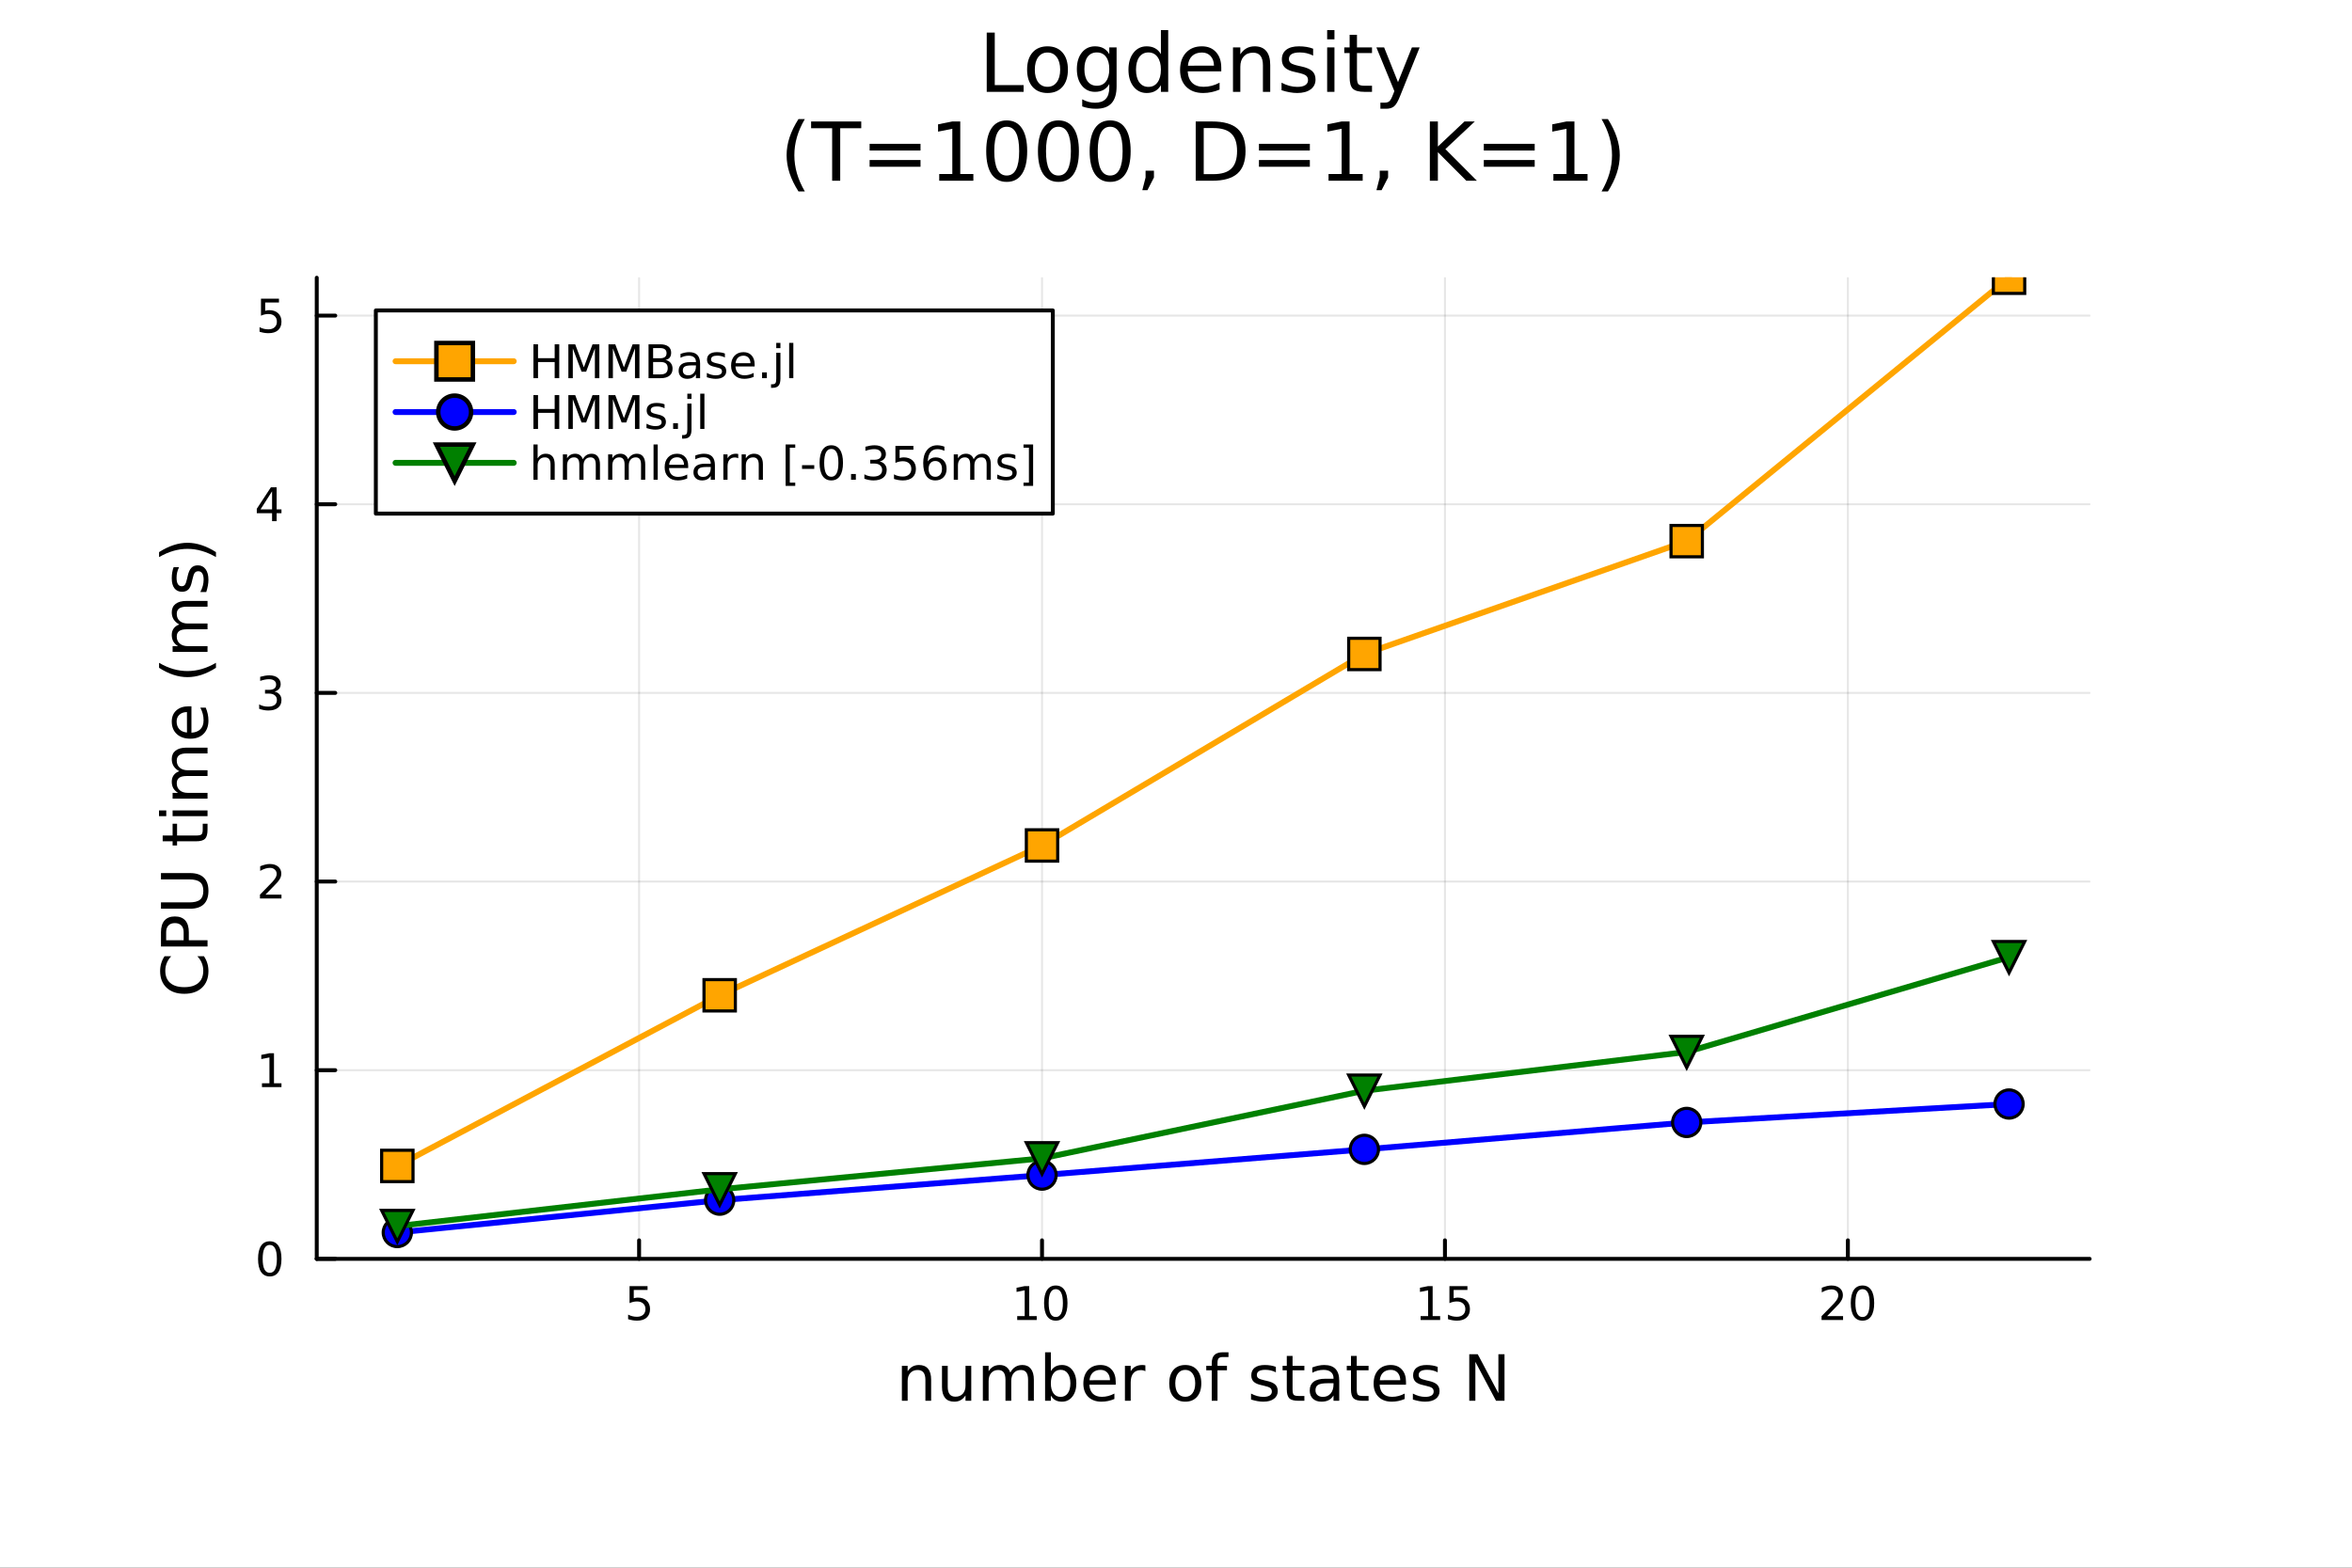 <?xml version="1.0" encoding="utf-8"?>
<svg xmlns="http://www.w3.org/2000/svg" xmlns:xlink="http://www.w3.org/1999/xlink" width="600" height="400" viewBox="0 0 2400 1600">
<rect x="0" y="0" width="2400" height="1600" fill="#333333" stroke="none"/>
<defs>
  <clipPath id="clip230">
    <rect x="0" y="0" width="2400" height="1600"/>
  </clipPath>
</defs>
<path clip-path="url(#clip230)" d="M0 1600 L2400 1600 L2400 0 L0 0  Z" fill="#ffffff" fill-rule="evenodd" fill-opacity="1"/>
<defs>
  <clipPath id="clip231">
    <rect x="480" y="0" width="1681" height="1600"/>
  </clipPath>
</defs>
<path clip-path="url(#clip230)" d="M323.213 1284.79 L2132.28 1284.79 L2132.28 283.465 L323.213 283.465  Z" fill="#ffffff" fill-rule="evenodd" fill-opacity="1"/>
<defs>
  <clipPath id="clip232">
    <rect x="323" y="283" width="1810" height="1002"/>
  </clipPath>
</defs>
<polyline clip-path="url(#clip232)" style="stroke:#000000; stroke-linecap:round; stroke-linejoin:round; stroke-width:2; stroke-opacity:0.1; fill:none" points="652.135,1284.79 652.135,283.465 "/>
<polyline clip-path="url(#clip232)" style="stroke:#000000; stroke-linecap:round; stroke-linejoin:round; stroke-width:2; stroke-opacity:0.1; fill:none" points="1063.29,1284.79 1063.29,283.465 "/>
<polyline clip-path="url(#clip232)" style="stroke:#000000; stroke-linecap:round; stroke-linejoin:round; stroke-width:2; stroke-opacity:0.1; fill:none" points="1474.44,1284.79 1474.44,283.465 "/>
<polyline clip-path="url(#clip232)" style="stroke:#000000; stroke-linecap:round; stroke-linejoin:round; stroke-width:2; stroke-opacity:0.1; fill:none" points="1885.59,1284.79 1885.59,283.465 "/>
<polyline clip-path="url(#clip230)" style="stroke:#000000; stroke-linecap:round; stroke-linejoin:round; stroke-width:4; stroke-opacity:1; fill:none" points="323.213,1284.79 2132.28,1284.79 "/>
<polyline clip-path="url(#clip230)" style="stroke:#000000; stroke-linecap:round; stroke-linejoin:round; stroke-width:4; stroke-opacity:1; fill:none" points="652.135,1284.79 652.135,1265.89 "/>
<polyline clip-path="url(#clip230)" style="stroke:#000000; stroke-linecap:round; stroke-linejoin:round; stroke-width:4; stroke-opacity:1; fill:none" points="1063.29,1284.79 1063.29,1265.89 "/>
<polyline clip-path="url(#clip230)" style="stroke:#000000; stroke-linecap:round; stroke-linejoin:round; stroke-width:4; stroke-opacity:1; fill:none" points="1474.44,1284.79 1474.44,1265.89 "/>
<polyline clip-path="url(#clip230)" style="stroke:#000000; stroke-linecap:round; stroke-linejoin:round; stroke-width:4; stroke-opacity:1; fill:none" points="1885.59,1284.79 1885.59,1265.89 "/>
<path clip-path="url(#clip230)" d="M642.412 1312.63 L660.769 1312.63 L660.769 1316.56 L646.695 1316.56 L646.695 1325.03 Q647.713 1324.69 648.732 1324.53 Q649.75 1324.34 650.769 1324.34 Q656.556 1324.34 659.935 1327.51 Q663.315 1330.68 663.315 1336.1 Q663.315 1341.68 659.843 1344.78 Q656.371 1347.86 650.051 1347.86 Q647.875 1347.86 645.607 1347.49 Q643.361 1347.12 640.954 1346.38 L640.954 1341.68 Q643.037 1342.81 645.26 1343.37 Q647.482 1343.92 649.959 1343.92 Q653.963 1343.92 656.301 1341.82 Q658.639 1339.71 658.639 1336.1 Q658.639 1332.49 656.301 1330.38 Q653.963 1328.28 649.959 1328.28 Q648.084 1328.28 646.209 1328.69 Q644.357 1329.11 642.412 1329.99 L642.412 1312.63 Z" fill="#000000" fill-rule="nonzero" fill-opacity="1" /><path clip-path="url(#clip230)" d="M1037.97 1343.25 L1045.61 1343.25 L1045.61 1316.89 L1037.3 1318.55 L1037.3 1314.29 L1045.57 1312.63 L1050.24 1312.63 L1050.24 1343.25 L1057.88 1343.25 L1057.88 1347.19 L1037.97 1347.19 L1037.97 1343.25 Z" fill="#000000" fill-rule="nonzero" fill-opacity="1" /><path clip-path="url(#clip230)" d="M1077.33 1315.71 Q1073.72 1315.71 1071.89 1319.27 Q1070.08 1322.81 1070.08 1329.94 Q1070.08 1337.05 1071.89 1340.61 Q1073.72 1344.16 1077.33 1344.16 Q1080.96 1344.16 1082.77 1340.61 Q1084.59 1337.05 1084.59 1329.94 Q1084.59 1322.81 1082.77 1319.27 Q1080.96 1315.71 1077.33 1315.71 M1077.33 1312 Q1083.14 1312 1086.19 1316.61 Q1089.27 1321.19 1089.27 1329.94 Q1089.27 1338.67 1086.19 1343.28 Q1083.14 1347.86 1077.33 1347.86 Q1071.52 1347.86 1068.44 1343.28 Q1065.38 1338.67 1065.38 1329.94 Q1065.38 1321.19 1068.44 1316.61 Q1071.52 1312 1077.33 1312 Z" fill="#000000" fill-rule="nonzero" fill-opacity="1" /><path clip-path="url(#clip230)" d="M1449.62 1343.25 L1457.26 1343.25 L1457.26 1316.89 L1448.95 1318.55 L1448.95 1314.29 L1457.22 1312.63 L1461.89 1312.63 L1461.89 1343.25 L1469.53 1343.25 L1469.53 1347.19 L1449.62 1347.19 L1449.62 1343.25 Z" fill="#000000" fill-rule="nonzero" fill-opacity="1" /><path clip-path="url(#clip230)" d="M1479.02 1312.63 L1497.38 1312.63 L1497.38 1316.56 L1483.31 1316.56 L1483.31 1325.03 Q1484.32 1324.69 1485.34 1324.53 Q1486.36 1324.34 1487.38 1324.34 Q1493.17 1324.34 1496.55 1327.51 Q1499.93 1330.68 1499.93 1336.1 Q1499.93 1341.68 1496.45 1344.78 Q1492.98 1347.86 1486.66 1347.86 Q1484.49 1347.86 1482.22 1347.49 Q1479.97 1347.12 1477.56 1346.38 L1477.56 1341.68 Q1479.65 1342.81 1481.87 1343.37 Q1484.09 1343.92 1486.57 1343.92 Q1490.57 1343.92 1492.91 1341.82 Q1495.25 1339.71 1495.25 1336.1 Q1495.25 1332.49 1492.91 1330.38 Q1490.57 1328.28 1486.57 1328.28 Q1484.69 1328.28 1482.82 1328.69 Q1480.97 1329.11 1479.02 1329.99 L1479.02 1312.63 Z" fill="#000000" fill-rule="nonzero" fill-opacity="1" /><path clip-path="url(#clip230)" d="M1864.37 1343.25 L1880.68 1343.25 L1880.68 1347.19 L1858.74 1347.19 L1858.74 1343.25 Q1861.4 1340.5 1865.99 1335.87 Q1870.59 1331.22 1871.77 1329.87 Q1874.02 1327.35 1874.9 1325.61 Q1875.8 1323.85 1875.8 1322.16 Q1875.8 1319.41 1873.86 1317.67 Q1871.93 1315.94 1868.83 1315.94 Q1866.63 1315.94 1864.18 1316.7 Q1861.75 1317.47 1858.97 1319.02 L1858.97 1314.29 Q1861.8 1313.16 1864.25 1312.58 Q1866.7 1312 1868.74 1312 Q1874.11 1312 1877.3 1314.69 Q1880.5 1317.37 1880.5 1321.86 Q1880.5 1323.99 1879.69 1325.91 Q1878.9 1327.81 1876.8 1330.41 Q1876.22 1331.08 1873.12 1334.29 Q1870.01 1337.49 1864.37 1343.25 Z" fill="#000000" fill-rule="nonzero" fill-opacity="1" /><path clip-path="url(#clip230)" d="M1900.5 1315.71 Q1896.89 1315.71 1895.06 1319.27 Q1893.25 1322.81 1893.25 1329.94 Q1893.25 1337.05 1895.06 1340.61 Q1896.89 1344.16 1900.5 1344.16 Q1904.13 1344.16 1905.94 1340.61 Q1907.77 1337.05 1907.77 1329.94 Q1907.77 1322.81 1905.94 1319.27 Q1904.13 1315.71 1900.5 1315.71 M1900.5 1312 Q1906.31 1312 1909.37 1316.61 Q1912.44 1321.19 1912.44 1329.94 Q1912.44 1338.67 1909.37 1343.28 Q1906.31 1347.86 1900.5 1347.86 Q1894.69 1347.86 1891.61 1343.28 Q1888.55 1338.67 1888.55 1329.94 Q1888.55 1321.19 1891.61 1316.61 Q1894.69 1312 1900.5 1312 Z" fill="#000000" fill-rule="nonzero" fill-opacity="1" /><path clip-path="url(#clip230)" d="M950.14 1408.14 L950.14 1429.65 L944.283 1429.65 L944.283 1408.33 Q944.283 1403.27 942.31 1400.75 Q940.336 1398.24 936.39 1398.24 Q931.647 1398.24 928.91 1401.26 Q926.173 1404.28 926.173 1409.5 L926.173 1429.65 L920.284 1429.65 L920.284 1394 L926.173 1394 L926.173 1399.54 Q928.273 1396.33 931.106 1394.74 Q933.971 1393.14 937.695 1393.14 Q943.838 1393.14 946.989 1396.96 Q950.14 1400.75 950.14 1408.14 Z" fill="#000000" fill-rule="nonzero" fill-opacity="1" /><path clip-path="url(#clip230)" d="M961.216 1415.58 L961.216 1394 L967.072 1394 L967.072 1415.36 Q967.072 1420.42 969.046 1422.97 Q971.019 1425.48 974.966 1425.48 Q979.708 1425.48 982.446 1422.46 Q985.215 1419.43 985.215 1414.21 L985.215 1394 L991.071 1394 L991.071 1429.65 L985.215 1429.65 L985.215 1424.18 Q983.082 1427.42 980.249 1429.01 Q977.448 1430.57 973.725 1430.57 Q967.582 1430.57 964.399 1426.76 Q961.216 1422.94 961.216 1415.58 M975.953 1393.14 L975.953 1393.14 Z" fill="#000000" fill-rule="nonzero" fill-opacity="1" /><path clip-path="url(#clip230)" d="M1030.89 1400.85 Q1033.08 1396.9 1036.14 1395.02 Q1039.2 1393.14 1043.33 1393.14 Q1048.9 1393.14 1051.93 1397.06 Q1054.95 1400.94 1054.95 1408.14 L1054.95 1429.65 L1049.06 1429.65 L1049.06 1408.33 Q1049.06 1403.2 1047.25 1400.72 Q1045.43 1398.24 1041.71 1398.24 Q1037.16 1398.24 1034.52 1401.26 Q1031.88 1404.28 1031.88 1409.5 L1031.88 1429.65 L1025.99 1429.65 L1025.99 1408.33 Q1025.99 1403.17 1024.17 1400.72 Q1022.36 1398.24 1018.57 1398.24 Q1014.08 1398.24 1011.44 1401.29 Q1008.8 1404.32 1008.8 1409.5 L1008.8 1429.65 L1002.91 1429.65 L1002.91 1394 L1008.8 1394 L1008.8 1399.54 Q1010.8 1396.26 1013.61 1394.7 Q1016.41 1393.14 1020.26 1393.14 Q1024.14 1393.14 1026.85 1395.12 Q1029.58 1397.09 1030.89 1400.85 Z" fill="#000000" fill-rule="nonzero" fill-opacity="1" /><path clip-path="url(#clip230)" d="M1092.22 1411.86 Q1092.22 1405.4 1089.55 1401.74 Q1086.91 1398.05 1082.26 1398.05 Q1077.61 1398.05 1074.94 1401.74 Q1072.3 1405.4 1072.3 1411.86 Q1072.3 1418.32 1074.94 1422.01 Q1077.61 1425.67 1082.26 1425.67 Q1086.91 1425.67 1089.55 1422.01 Q1092.22 1418.32 1092.22 1411.86 M1072.3 1399.41 Q1074.14 1396.23 1076.94 1394.7 Q1079.78 1393.14 1083.69 1393.14 Q1090.19 1393.14 1094.23 1398.3 Q1098.3 1403.46 1098.3 1411.86 Q1098.3 1420.26 1094.23 1425.42 Q1090.19 1430.57 1083.69 1430.57 Q1079.78 1430.57 1076.94 1429.05 Q1074.14 1427.49 1072.3 1424.3 L1072.3 1429.65 L1066.41 1429.65 L1066.41 1380.13 L1072.3 1380.13 L1072.3 1399.41 Z" fill="#000000" fill-rule="nonzero" fill-opacity="1" /><path clip-path="url(#clip230)" d="M1138.5 1410.36 L1138.5 1413.23 L1111.57 1413.23 Q1111.96 1419.28 1115.2 1422.46 Q1118.48 1425.61 1124.31 1425.61 Q1127.68 1425.61 1130.83 1424.78 Q1134.01 1423.95 1137.13 1422.3 L1137.13 1427.84 Q1133.98 1429.17 1130.67 1429.87 Q1127.36 1430.57 1123.96 1430.57 Q1115.43 1430.57 1110.43 1425.61 Q1105.46 1420.64 1105.46 1412.18 Q1105.46 1403.42 1110.17 1398.3 Q1114.92 1393.14 1122.94 1393.14 Q1130.13 1393.14 1134.3 1397.79 Q1138.5 1402.41 1138.5 1410.36 M1132.64 1408.64 Q1132.58 1403.84 1129.94 1400.97 Q1127.33 1398.11 1123 1398.11 Q1118.1 1398.11 1115.14 1400.88 Q1112.21 1403.65 1111.76 1408.68 L1132.64 1408.64 Z" fill="#000000" fill-rule="nonzero" fill-opacity="1" /><path clip-path="url(#clip230)" d="M1168.77 1399.48 Q1167.78 1398.91 1166.61 1398.65 Q1165.46 1398.36 1164.06 1398.36 Q1159.09 1398.36 1156.42 1401.61 Q1153.78 1404.83 1153.78 1410.87 L1153.78 1429.65 L1147.89 1429.65 L1147.89 1394 L1153.78 1394 L1153.78 1399.54 Q1155.62 1396.3 1158.58 1394.74 Q1161.54 1393.14 1165.78 1393.14 Q1166.38 1393.14 1167.11 1393.24 Q1167.85 1393.3 1168.74 1393.46 L1168.77 1399.48 Z" fill="#000000" fill-rule="nonzero" fill-opacity="1" /><path clip-path="url(#clip230)" d="M1209.45 1398.11 Q1204.74 1398.11 1202 1401.8 Q1199.26 1405.46 1199.26 1411.86 Q1199.26 1418.26 1201.97 1421.95 Q1204.7 1425.61 1209.45 1425.61 Q1214.13 1425.61 1216.86 1421.92 Q1219.6 1418.22 1219.6 1411.86 Q1219.6 1405.53 1216.86 1401.83 Q1214.13 1398.11 1209.45 1398.11 M1209.45 1393.14 Q1217.09 1393.14 1221.45 1398.11 Q1225.81 1403.07 1225.81 1411.86 Q1225.81 1420.61 1221.45 1425.61 Q1217.09 1430.57 1209.45 1430.57 Q1201.78 1430.57 1197.42 1425.61 Q1193.09 1420.61 1193.09 1411.86 Q1193.09 1403.07 1197.42 1398.11 Q1201.78 1393.14 1209.45 1393.14 Z" fill="#000000" fill-rule="nonzero" fill-opacity="1" /><path clip-path="url(#clip230)" d="M1253.56 1380.13 L1253.56 1385 L1247.96 1385 Q1244.81 1385 1243.57 1386.27 Q1242.36 1387.54 1242.36 1390.85 L1242.36 1394 L1252 1394 L1252 1398.55 L1242.36 1398.55 L1242.36 1429.65 L1236.47 1429.65 L1236.47 1398.55 L1230.87 1398.55 L1230.87 1394 L1236.47 1394 L1236.47 1391.52 Q1236.47 1385.57 1239.24 1382.86 Q1242.01 1380.13 1248.02 1380.13 L1253.56 1380.13 Z" fill="#000000" fill-rule="nonzero" fill-opacity="1" /><path clip-path="url(#clip230)" d="M1301.91 1395.05 L1301.91 1400.59 Q1299.43 1399.32 1296.75 1398.68 Q1294.08 1398.05 1291.21 1398.05 Q1286.85 1398.05 1284.66 1399.38 Q1282.49 1400.72 1282.49 1403.39 Q1282.49 1405.43 1284.05 1406.61 Q1285.61 1407.75 1290.32 1408.8 L1292.33 1409.25 Q1298.57 1410.59 1301.18 1413.04 Q1303.82 1415.46 1303.82 1419.82 Q1303.82 1424.78 1299.87 1427.68 Q1295.96 1430.57 1289.08 1430.57 Q1286.22 1430.57 1283.1 1430 Q1280.01 1429.46 1276.57 1428.35 L1276.57 1422.3 Q1279.82 1423.99 1282.97 1424.85 Q1286.12 1425.67 1289.21 1425.67 Q1293.35 1425.67 1295.57 1424.27 Q1297.8 1422.84 1297.8 1420.26 Q1297.8 1417.87 1296.18 1416.6 Q1294.59 1415.33 1289.15 1414.15 L1287.11 1413.67 Q1281.67 1412.53 1279.25 1410.17 Q1276.83 1407.79 1276.83 1403.65 Q1276.83 1398.62 1280.39 1395.88 Q1283.96 1393.14 1290.51 1393.14 Q1293.76 1393.14 1296.62 1393.62 Q1299.49 1394.1 1301.91 1395.05 Z" fill="#000000" fill-rule="nonzero" fill-opacity="1" /><path clip-path="url(#clip230)" d="M1318.94 1383.88 L1318.94 1394 L1331 1394 L1331 1398.55 L1318.94 1398.55 L1318.94 1417.91 Q1318.94 1422.27 1320.11 1423.51 Q1321.32 1424.75 1324.98 1424.75 L1331 1424.75 L1331 1429.65 L1324.98 1429.65 Q1318.2 1429.65 1315.63 1427.14 Q1313.05 1424.59 1313.05 1417.91 L1313.05 1398.55 L1308.75 1398.55 L1308.75 1394 L1313.05 1394 L1313.05 1383.88 L1318.94 1383.88 Z" fill="#000000" fill-rule="nonzero" fill-opacity="1" /><path clip-path="url(#clip230)" d="M1354.9 1411.73 Q1347.81 1411.73 1345.07 1413.36 Q1342.33 1414.98 1342.33 1418.89 Q1342.33 1422.01 1344.37 1423.86 Q1346.44 1425.67 1349.97 1425.67 Q1354.84 1425.67 1357.77 1422.24 Q1360.73 1418.77 1360.73 1413.04 L1360.73 1411.73 L1354.9 1411.73 M1366.58 1409.31 L1366.58 1429.65 L1360.73 1429.65 L1360.73 1424.24 Q1358.72 1427.49 1355.73 1429.05 Q1352.74 1430.57 1348.41 1430.57 Q1342.94 1430.57 1339.69 1427.52 Q1336.47 1424.43 1336.47 1419.28 Q1336.47 1413.26 1340.48 1410.2 Q1344.53 1407.15 1352.52 1407.15 L1360.73 1407.15 L1360.73 1406.58 Q1360.73 1402.53 1358.05 1400.34 Q1355.41 1398.11 1350.61 1398.11 Q1347.55 1398.11 1344.65 1398.84 Q1341.76 1399.57 1339.08 1401.04 L1339.08 1395.63 Q1342.3 1394.39 1345.32 1393.78 Q1348.35 1393.14 1351.21 1393.14 Q1358.95 1393.14 1362.76 1397.15 Q1366.58 1401.16 1366.58 1409.31 Z" fill="#000000" fill-rule="nonzero" fill-opacity="1" /><path clip-path="url(#clip230)" d="M1384.44 1383.88 L1384.44 1394 L1396.5 1394 L1396.5 1398.55 L1384.44 1398.55 L1384.44 1417.91 Q1384.44 1422.27 1385.62 1423.51 Q1386.83 1424.75 1390.49 1424.75 L1396.5 1424.75 L1396.5 1429.65 L1390.49 1429.65 Q1383.71 1429.65 1381.13 1427.14 Q1378.55 1424.59 1378.55 1417.91 L1378.55 1398.55 L1374.25 1398.55 L1374.25 1394 L1378.55 1394 L1378.55 1383.88 L1384.44 1383.88 Z" fill="#000000" fill-rule="nonzero" fill-opacity="1" /><path clip-path="url(#clip230)" d="M1434.7 1410.36 L1434.7 1413.23 L1407.77 1413.23 Q1408.15 1419.28 1411.4 1422.46 Q1414.68 1425.61 1420.5 1425.61 Q1423.88 1425.61 1427.03 1424.78 Q1430.21 1423.95 1433.33 1422.3 L1433.33 1427.84 Q1430.18 1429.17 1426.87 1429.87 Q1423.56 1430.57 1420.15 1430.57 Q1411.62 1430.57 1406.62 1425.61 Q1401.66 1420.64 1401.66 1412.18 Q1401.66 1403.42 1406.37 1398.3 Q1411.11 1393.14 1419.13 1393.14 Q1426.33 1393.14 1430.5 1397.79 Q1434.7 1402.41 1434.7 1410.36 M1428.84 1408.64 Q1428.78 1403.84 1426.14 1400.97 Q1423.53 1398.11 1419.2 1398.11 Q1414.3 1398.11 1411.34 1400.88 Q1408.41 1403.65 1407.96 1408.68 L1428.84 1408.64 Z" fill="#000000" fill-rule="nonzero" fill-opacity="1" /><path clip-path="url(#clip230)" d="M1467.03 1395.05 L1467.03 1400.59 Q1464.55 1399.32 1461.88 1398.68 Q1459.21 1398.05 1456.34 1398.05 Q1451.98 1398.05 1449.78 1399.38 Q1447.62 1400.72 1447.62 1403.39 Q1447.62 1405.43 1449.18 1406.61 Q1450.74 1407.75 1455.45 1408.8 L1457.45 1409.25 Q1463.69 1410.59 1466.3 1413.04 Q1468.94 1415.46 1468.94 1419.82 Q1468.94 1424.78 1465 1427.68 Q1461.08 1430.57 1454.21 1430.57 Q1451.34 1430.57 1448.22 1430 Q1445.14 1429.46 1441.7 1428.35 L1441.7 1422.3 Q1444.95 1423.99 1448.1 1424.85 Q1451.25 1425.67 1454.34 1425.67 Q1458.47 1425.67 1460.7 1424.27 Q1462.93 1422.84 1462.93 1420.26 Q1462.93 1417.87 1461.31 1416.6 Q1459.71 1415.33 1454.27 1414.15 L1452.23 1413.67 Q1446.79 1412.53 1444.37 1410.17 Q1441.95 1407.79 1441.95 1403.65 Q1441.95 1398.62 1445.52 1395.88 Q1449.08 1393.14 1455.64 1393.14 Q1458.89 1393.14 1461.75 1393.62 Q1464.62 1394.1 1467.03 1395.05 Z" fill="#000000" fill-rule="nonzero" fill-opacity="1" /><path clip-path="url(#clip230)" d="M1499.25 1382.13 L1507.9 1382.13 L1528.97 1421.89 L1528.97 1382.13 L1535.21 1382.13 L1535.21 1429.65 L1526.55 1429.65 L1505.48 1389.9 L1505.48 1429.65 L1499.25 1429.65 L1499.25 1382.13 Z" fill="#000000" fill-rule="nonzero" fill-opacity="1" /><polyline clip-path="url(#clip232)" style="stroke:#000000; stroke-linecap:round; stroke-linejoin:round; stroke-width:2; stroke-opacity:0.1; fill:none" points="323.213,1284.79 2132.28,1284.79 "/>
<polyline clip-path="url(#clip232)" style="stroke:#000000; stroke-linecap:round; stroke-linejoin:round; stroke-width:2; stroke-opacity:0.1; fill:none" points="323.213,1092.25 2132.28,1092.25 "/>
<polyline clip-path="url(#clip232)" style="stroke:#000000; stroke-linecap:round; stroke-linejoin:round; stroke-width:2; stroke-opacity:0.1; fill:none" points="323.213,899.717 2132.28,899.717 "/>
<polyline clip-path="url(#clip232)" style="stroke:#000000; stroke-linecap:round; stroke-linejoin:round; stroke-width:2; stroke-opacity:0.1; fill:none" points="323.213,707.182 2132.28,707.182 "/>
<polyline clip-path="url(#clip232)" style="stroke:#000000; stroke-linecap:round; stroke-linejoin:round; stroke-width:2; stroke-opacity:0.1; fill:none" points="323.213,514.647 2132.28,514.647 "/>
<polyline clip-path="url(#clip232)" style="stroke:#000000; stroke-linecap:round; stroke-linejoin:round; stroke-width:2; stroke-opacity:0.1; fill:none" points="323.213,322.112 2132.28,322.112 "/>
<polyline clip-path="url(#clip230)" style="stroke:#000000; stroke-linecap:round; stroke-linejoin:round; stroke-width:4; stroke-opacity:1; fill:none" points="323.213,1284.79 323.213,283.465 "/>
<polyline clip-path="url(#clip230)" style="stroke:#000000; stroke-linecap:round; stroke-linejoin:round; stroke-width:4; stroke-opacity:1; fill:none" points="323.213,1284.79 342.11,1284.79 "/>
<polyline clip-path="url(#clip230)" style="stroke:#000000; stroke-linecap:round; stroke-linejoin:round; stroke-width:4; stroke-opacity:1; fill:none" points="323.213,1092.25 342.11,1092.25 "/>
<polyline clip-path="url(#clip230)" style="stroke:#000000; stroke-linecap:round; stroke-linejoin:round; stroke-width:4; stroke-opacity:1; fill:none" points="323.213,899.717 342.11,899.717 "/>
<polyline clip-path="url(#clip230)" style="stroke:#000000; stroke-linecap:round; stroke-linejoin:round; stroke-width:4; stroke-opacity:1; fill:none" points="323.213,707.182 342.11,707.182 "/>
<polyline clip-path="url(#clip230)" style="stroke:#000000; stroke-linecap:round; stroke-linejoin:round; stroke-width:4; stroke-opacity:1; fill:none" points="323.213,514.647 342.11,514.647 "/>
<polyline clip-path="url(#clip230)" style="stroke:#000000; stroke-linecap:round; stroke-linejoin:round; stroke-width:4; stroke-opacity:1; fill:none" points="323.213,322.112 342.11,322.112 "/>
<path clip-path="url(#clip230)" d="M275.268 1270.59 Q271.657 1270.59 269.828 1274.15 Q268.023 1277.69 268.023 1284.82 Q268.023 1291.93 269.828 1295.49 Q271.657 1299.04 275.268 1299.04 Q278.902 1299.04 280.708 1295.49 Q282.537 1291.93 282.537 1284.82 Q282.537 1277.69 280.708 1274.15 Q278.902 1270.59 275.268 1270.59 M275.268 1266.88 Q281.078 1266.88 284.134 1271.49 Q287.213 1276.07 287.213 1284.82 Q287.213 1293.55 284.134 1298.16 Q281.078 1302.74 275.268 1302.74 Q269.458 1302.74 266.379 1298.16 Q263.324 1293.55 263.324 1284.82 Q263.324 1276.07 266.379 1271.49 Q269.458 1266.88 275.268 1266.88 Z" fill="#000000" fill-rule="nonzero" fill-opacity="1" /><path clip-path="url(#clip230)" d="M267.305 1105.6 L274.944 1105.6 L274.944 1079.23 L266.634 1080.9 L266.634 1076.64 L274.898 1074.97 L279.574 1074.97 L279.574 1105.6 L287.213 1105.6 L287.213 1109.53 L267.305 1109.53 L267.305 1105.6 Z" fill="#000000" fill-rule="nonzero" fill-opacity="1" /><path clip-path="url(#clip230)" d="M270.893 913.062 L287.213 913.062 L287.213 916.997 L265.268 916.997 L265.268 913.062 Q267.93 910.307 272.514 905.678 Q277.12 901.025 278.301 899.682 Q280.546 897.159 281.426 895.423 Q282.328 893.664 282.328 891.974 Q282.328 889.22 280.384 887.483 Q278.463 885.747 275.361 885.747 Q273.162 885.747 270.708 886.511 Q268.278 887.275 265.5 888.826 L265.5 884.104 Q268.324 882.97 270.778 882.391 Q273.231 881.812 275.268 881.812 Q280.639 881.812 283.833 884.497 Q287.027 887.182 287.027 891.673 Q287.027 893.803 286.217 895.724 Q285.43 897.622 283.324 900.215 Q282.745 900.886 279.643 904.104 Q276.541 907.298 270.893 913.062 Z" fill="#000000" fill-rule="nonzero" fill-opacity="1" /><path clip-path="url(#clip230)" d="M280.083 705.828 Q283.439 706.545 285.314 708.814 Q287.213 711.082 287.213 714.416 Q287.213 719.531 283.694 722.332 Q280.176 725.133 273.694 725.133 Q271.518 725.133 269.203 724.693 Q266.912 724.277 264.458 723.42 L264.458 718.906 Q266.403 720.041 268.717 720.619 Q271.032 721.198 273.555 721.198 Q277.953 721.198 280.245 719.462 Q282.56 717.726 282.56 714.416 Q282.56 711.36 280.407 709.647 Q278.277 707.911 274.458 707.911 L270.43 707.911 L270.43 704.069 L274.643 704.069 Q278.092 704.069 279.921 702.703 Q281.75 701.314 281.75 698.721 Q281.75 696.059 279.852 694.647 Q277.977 693.212 274.458 693.212 Q272.537 693.212 270.338 693.629 Q268.139 694.046 265.5 694.925 L265.5 690.758 Q268.162 690.018 270.477 689.647 Q272.815 689.277 274.875 689.277 Q280.199 689.277 283.301 691.708 Q286.402 694.115 286.402 698.235 Q286.402 701.106 284.759 703.096 Q283.115 705.064 280.083 705.828 Z" fill="#000000" fill-rule="nonzero" fill-opacity="1" /><path clip-path="url(#clip230)" d="M277.629 501.441 L265.824 519.89 L277.629 519.89 L277.629 501.441 M276.402 497.367 L282.282 497.367 L282.282 519.89 L287.213 519.89 L287.213 523.779 L282.282 523.779 L282.282 531.927 L277.629 531.927 L277.629 523.779 L262.028 523.779 L262.028 519.265 L276.402 497.367 Z" fill="#000000" fill-rule="nonzero" fill-opacity="1" /><path clip-path="url(#clip230)" d="M266.31 304.832 L284.666 304.832 L284.666 308.767 L270.592 308.767 L270.592 317.239 Q271.611 316.892 272.629 316.73 Q273.648 316.545 274.666 316.545 Q280.453 316.545 283.833 319.716 Q287.213 322.887 287.213 328.304 Q287.213 333.883 283.74 336.984 Q280.268 340.063 273.949 340.063 Q271.773 340.063 269.504 339.693 Q267.259 339.322 264.852 338.582 L264.852 333.883 Q266.935 335.017 269.157 335.572 Q271.379 336.128 273.856 336.128 Q277.861 336.128 280.199 334.021 Q282.537 331.915 282.537 328.304 Q282.537 324.693 280.199 322.586 Q277.861 320.48 273.856 320.48 Q271.981 320.48 270.106 320.896 Q268.254 321.313 266.31 322.193 L266.31 304.832 Z" fill="#000000" fill-rule="nonzero" fill-opacity="1" /><path clip-path="url(#clip230)" d="M167.912 975.957 L174.691 975.957 Q171.668 979.203 170.172 982.895 Q168.676 986.555 168.676 990.693 Q168.676 998.841 173.673 1003.17 Q178.638 1007.5 188.059 1007.5 Q197.449 1007.5 202.446 1003.17 Q207.411 998.841 207.411 990.693 Q207.411 986.555 205.915 982.895 Q204.419 979.203 201.395 975.957 L208.111 975.957 Q210.403 979.33 211.549 983.118 Q212.695 986.874 212.695 991.075 Q212.695 1001.86 206.106 1008.07 Q199.486 1014.28 188.059 1014.28 Q176.601 1014.28 170.013 1008.07 Q163.392 1001.86 163.392 991.075 Q163.392 986.81 164.538 983.054 Q165.652 979.267 167.912 975.957 Z" fill="#000000" fill-rule="nonzero" fill-opacity="1" /><path clip-path="url(#clip230)" d="M169.535 959.597 L187.391 959.597 L187.391 951.512 Q187.391 947.024 185.067 944.574 Q182.744 942.123 178.447 942.123 Q174.182 942.123 171.859 944.574 Q169.535 947.024 169.535 951.512 L169.535 959.597 M164.252 966.026 L164.252 951.512 Q164.252 943.523 167.88 939.449 Q171.477 935.343 178.447 935.343 Q185.481 935.343 189.078 939.449 Q192.674 943.523 192.674 951.512 L192.674 959.597 L211.772 959.597 L211.772 966.026 L164.252 966.026 Z" fill="#000000" fill-rule="nonzero" fill-opacity="1" /><path clip-path="url(#clip230)" d="M164.252 927.45 L164.252 920.989 L193.12 920.989 Q200.759 920.989 204.133 918.22 Q207.475 915.451 207.475 909.244 Q207.475 903.069 204.133 900.3 Q200.759 897.531 193.12 897.531 L164.252 897.531 L164.252 891.07 L193.916 891.07 Q203.21 891.07 207.952 895.685 Q212.695 900.268 212.695 909.244 Q212.695 918.251 207.952 922.867 Q203.21 927.45 193.916 927.45 L164.252 927.45 Z" fill="#000000" fill-rule="nonzero" fill-opacity="1" /><path clip-path="url(#clip230)" d="M166.002 852.748 L176.124 852.748 L176.124 840.685 L180.675 840.685 L180.675 852.748 L200.027 852.748 Q204.387 852.748 205.629 851.571 Q206.87 850.361 206.87 846.701 L206.87 840.685 L211.772 840.685 L211.772 846.701 Q211.772 853.48 209.257 856.058 Q206.711 858.637 200.027 858.637 L180.675 858.637 L180.675 862.933 L176.124 862.933 L176.124 858.637 L166.002 858.637 L166.002 852.748 Z" fill="#000000" fill-rule="nonzero" fill-opacity="1" /><path clip-path="url(#clip230)" d="M176.124 832.983 L176.124 827.126 L211.772 827.126 L211.772 832.983 L176.124 832.983 M162.246 832.983 L162.246 827.126 L169.662 827.126 L169.662 832.983 L162.246 832.983 Z" fill="#000000" fill-rule="nonzero" fill-opacity="1" /><path clip-path="url(#clip230)" d="M182.967 787.118 Q179.02 784.922 177.142 781.866 Q175.264 778.811 175.264 774.673 Q175.264 769.103 179.179 766.079 Q183.062 763.055 190.255 763.055 L211.772 763.055 L211.772 768.944 L190.446 768.944 Q185.322 768.944 182.839 770.758 Q180.357 772.572 180.357 776.296 Q180.357 780.848 183.38 783.489 Q186.404 786.131 191.624 786.131 L211.772 786.131 L211.772 792.019 L190.446 792.019 Q185.29 792.019 182.839 793.834 Q180.357 795.648 180.357 799.436 Q180.357 803.923 183.412 806.565 Q186.436 809.207 191.624 809.207 L211.772 809.207 L211.772 815.095 L176.124 815.095 L176.124 809.207 L181.662 809.207 Q178.383 807.202 176.824 804.401 Q175.264 801.6 175.264 797.749 Q175.264 793.866 177.238 791.16 Q179.211 788.423 182.967 787.118 Z" fill="#000000" fill-rule="nonzero" fill-opacity="1" /><path clip-path="url(#clip230)" d="M192.483 720.883 L195.348 720.883 L195.348 747.81 Q201.395 747.428 204.578 744.181 Q207.729 740.903 207.729 735.078 Q207.729 731.704 206.902 728.553 Q206.074 725.371 204.419 722.251 L209.957 722.251 Q211.294 725.402 211.994 728.713 Q212.695 732.023 212.695 735.428 Q212.695 743.958 207.729 748.955 Q202.764 753.921 194.298 753.921 Q185.545 753.921 180.42 749.21 Q175.264 744.468 175.264 736.447 Q175.264 729.254 179.911 725.084 Q184.526 720.883 192.483 720.883 M190.765 726.739 Q185.959 726.803 183.094 729.445 Q180.229 732.055 180.229 736.383 Q180.229 741.285 182.999 744.245 Q185.768 747.173 190.797 747.619 L190.765 726.739 Z" fill="#000000" fill-rule="nonzero" fill-opacity="1" /><path clip-path="url(#clip230)" d="M162.31 676.482 Q169.631 680.747 176.792 682.816 Q183.953 684.885 191.306 684.885 Q198.658 684.885 205.883 682.816 Q213.077 680.715 220.365 676.482 L220.365 681.574 Q212.886 686.349 205.66 688.736 Q198.435 691.091 191.306 691.091 Q184.208 691.091 177.015 688.736 Q169.822 686.381 162.31 681.574 L162.31 676.482 Z" fill="#000000" fill-rule="nonzero" fill-opacity="1" /><path clip-path="url(#clip230)" d="M182.967 637.365 Q179.02 635.168 177.142 632.113 Q175.264 629.057 175.264 624.92 Q175.264 619.35 179.179 616.326 Q183.062 613.302 190.255 613.302 L211.772 613.302 L211.772 619.191 L190.446 619.191 Q185.322 619.191 182.839 621.005 Q180.357 622.819 180.357 626.543 Q180.357 631.094 183.38 633.736 Q186.404 636.378 191.624 636.378 L211.772 636.378 L211.772 642.266 L190.446 642.266 Q185.29 642.266 182.839 644.08 Q180.357 645.895 180.357 649.682 Q180.357 654.17 183.412 656.812 Q186.436 659.454 191.624 659.454 L211.772 659.454 L211.772 665.342 L176.124 665.342 L176.124 659.454 L181.662 659.454 Q178.383 657.448 176.824 654.648 Q175.264 651.847 175.264 647.995 Q175.264 644.112 177.238 641.407 Q179.211 638.67 182.967 637.365 Z" fill="#000000" fill-rule="nonzero" fill-opacity="1" /><path clip-path="url(#clip230)" d="M177.174 578.896 L182.712 578.896 Q181.439 581.378 180.802 584.052 Q180.166 586.725 180.166 589.59 Q180.166 593.95 181.503 596.147 Q182.839 598.311 185.513 598.311 Q187.55 598.311 188.728 596.751 Q189.874 595.192 190.924 590.481 L191.369 588.476 Q192.706 582.238 195.157 579.628 Q197.576 576.986 201.937 576.986 Q206.902 576.986 209.798 580.933 Q212.695 584.848 212.695 591.723 Q212.695 594.587 212.122 597.706 Q211.581 600.794 210.467 604.231 L204.419 604.231 Q206.106 600.985 206.965 597.834 Q207.793 594.683 207.793 591.595 Q207.793 587.457 206.393 585.229 Q204.96 583.001 202.382 583.001 Q199.995 583.001 198.722 584.625 Q197.449 586.216 196.271 591.659 L195.794 593.696 Q194.648 599.139 192.292 601.558 Q189.905 603.976 185.768 603.976 Q180.739 603.976 178.001 600.412 Q175.264 596.847 175.264 590.29 Q175.264 587.044 175.742 584.179 Q176.219 581.315 177.174 578.896 Z" fill="#000000" fill-rule="nonzero" fill-opacity="1" /><path clip-path="url(#clip230)" d="M162.31 568.583 L162.31 563.491 Q169.822 558.716 177.015 556.361 Q184.208 553.974 191.306 553.974 Q198.435 553.974 205.66 556.361 Q212.886 558.716 220.365 563.491 L220.365 568.583 Q213.077 564.35 205.883 562.281 Q198.658 560.18 191.306 560.18 Q183.953 560.18 176.792 562.281 Q169.631 564.35 162.31 568.583 Z" fill="#000000" fill-rule="nonzero" fill-opacity="1" /><path clip-path="url(#clip230)" d="M1006.87 33.264 L1015.06 33.264 L1015.06 86.858 L1044.51 86.858 L1044.51 93.744 L1006.87 93.744 L1006.87 33.264 Z" fill="#000000" fill-rule="nonzero" fill-opacity="1" /><path clip-path="url(#clip230)" d="M1068.89 53.599 Q1062.9 53.599 1059.41 58.299 Q1055.93 62.957 1055.93 71.099 Q1055.93 79.242 1059.37 83.941 Q1062.86 88.599 1068.89 88.599 Q1074.85 88.599 1078.33 83.9 Q1081.81 79.201 1081.81 71.099 Q1081.81 63.038 1078.33 58.339 Q1074.85 53.599 1068.89 53.599 M1068.89 47.28 Q1078.61 47.28 1084.16 53.599 Q1089.71 59.919 1089.71 71.099 Q1089.71 82.239 1084.16 88.599 Q1078.61 94.919 1068.89 94.919 Q1059.13 94.919 1053.58 88.599 Q1048.07 82.239 1048.07 71.099 Q1048.07 59.919 1053.58 53.599 Q1059.13 47.28 1068.89 47.28 Z" fill="#000000" fill-rule="nonzero" fill-opacity="1" /><path clip-path="url(#clip230)" d="M1131.92 70.532 Q1131.92 62.431 1128.56 57.974 Q1125.24 53.519 1119.2 53.519 Q1113.21 53.519 1109.85 57.974 Q1106.52 62.431 1106.52 70.532 Q1106.52 78.594 1109.85 83.05 Q1113.21 87.506 1119.2 87.506 Q1125.24 87.506 1128.56 83.05 Q1131.92 78.594 1131.92 70.532 M1139.38 88.113 Q1139.38 99.699 1134.23 105.33 Q1129.09 111.001 1118.47 111.001 Q1114.55 111.001 1111.06 110.393 Q1107.58 109.826 1104.3 108.611 L1104.3 101.36 Q1107.58 103.142 1110.78 103.993 Q1113.98 104.843 1117.3 104.843 Q1124.63 104.843 1128.28 100.995 Q1131.92 97.187 1131.92 89.45 L1131.92 85.764 Q1129.61 89.774 1126.01 91.759 Q1122.4 93.744 1117.38 93.744 Q1109.04 93.744 1103.93 87.384 Q1098.83 81.024 1098.83 70.532 Q1098.83 60 1103.93 53.64 Q1109.04 47.28 1117.38 47.28 Q1122.4 47.28 1126.01 49.265 Q1129.61 51.25 1131.92 55.26 L1131.92 48.374 L1139.38 48.374 L1139.38 88.113 Z" fill="#000000" fill-rule="nonzero" fill-opacity="1" /><path clip-path="url(#clip230)" d="M1184.59 55.26 L1184.59 30.712 L1192.04 30.712 L1192.04 93.744 L1184.59 93.744 L1184.59 86.939 Q1182.24 90.989 1178.63 92.974 Q1175.07 94.919 1170.04 94.919 Q1161.82 94.919 1156.63 88.356 Q1151.49 81.794 1151.49 71.099 Q1151.49 60.405 1156.63 53.843 Q1161.82 47.28 1170.04 47.28 Q1175.07 47.28 1178.63 49.265 Q1182.24 51.209 1184.59 55.26 M1159.19 71.099 Q1159.19 79.323 1162.55 84.022 Q1165.95 88.68 1171.87 88.68 Q1177.78 88.68 1181.18 84.022 Q1184.59 79.323 1184.59 71.099 Q1184.59 62.876 1181.18 58.218 Q1177.78 53.519 1171.87 53.519 Q1165.95 53.519 1162.55 58.218 Q1159.19 62.876 1159.19 71.099 Z" fill="#000000" fill-rule="nonzero" fill-opacity="1" /><path clip-path="url(#clip230)" d="M1246.2 69.195 L1246.2 72.841 L1211.93 72.841 Q1212.42 80.538 1216.55 84.589 Q1220.72 88.599 1228.13 88.599 Q1232.43 88.599 1236.44 87.546 Q1240.49 86.493 1244.46 84.386 L1244.46 91.435 Q1240.45 93.136 1236.23 94.028 Q1232.02 94.919 1227.69 94.919 Q1216.83 94.919 1210.47 88.599 Q1204.15 82.28 1204.15 71.504 Q1204.15 60.364 1210.15 53.843 Q1216.18 47.28 1226.39 47.28 Q1235.55 47.28 1240.85 53.194 Q1246.2 59.068 1246.2 69.195 M1238.75 67.008 Q1238.67 60.891 1235.3 57.245 Q1231.98 53.599 1226.47 53.599 Q1220.23 53.599 1216.47 57.124 Q1212.74 60.648 1212.17 67.049 L1238.75 67.008 Z" fill="#000000" fill-rule="nonzero" fill-opacity="1" /><path clip-path="url(#clip230)" d="M1296.15 66.36 L1296.15 93.744 L1288.69 93.744 L1288.69 66.603 Q1288.69 60.162 1286.18 56.962 Q1283.67 53.762 1278.65 53.762 Q1272.61 53.762 1269.13 57.61 Q1265.64 61.458 1265.64 68.102 L1265.64 93.744 L1258.15 93.744 L1258.15 48.374 L1265.64 48.374 L1265.64 55.422 Q1268.32 51.331 1271.92 49.306 Q1275.57 47.28 1280.31 47.28 Q1288.13 47.28 1292.14 52.141 Q1296.15 56.962 1296.15 66.36 Z" fill="#000000" fill-rule="nonzero" fill-opacity="1" /><path clip-path="url(#clip230)" d="M1339.94 49.711 L1339.94 56.759 Q1336.78 55.139 1333.38 54.329 Q1329.97 53.519 1326.33 53.519 Q1320.78 53.519 1317.98 55.22 Q1315.23 56.921 1315.23 60.324 Q1315.23 62.917 1317.21 64.415 Q1319.2 65.874 1325.19 67.211 L1327.74 67.778 Q1335.68 69.479 1339.01 72.598 Q1342.37 75.677 1342.37 81.227 Q1342.37 87.546 1337.35 91.232 Q1332.36 94.919 1323.61 94.919 Q1319.97 94.919 1316 94.19 Q1312.07 93.501 1307.69 92.083 L1307.69 84.386 Q1311.82 86.533 1315.83 87.627 Q1319.85 88.68 1323.77 88.68 Q1329.04 88.68 1331.88 86.898 Q1334.71 85.075 1334.71 81.794 Q1334.71 78.756 1332.65 77.135 Q1330.62 75.515 1323.69 74.016 L1321.1 73.409 Q1314.17 71.95 1311.1 68.953 Q1308.02 65.914 1308.02 60.648 Q1308.02 54.248 1312.55 50.764 Q1317.09 47.28 1325.44 47.28 Q1329.57 47.28 1333.21 47.888 Q1336.86 48.495 1339.94 49.711 Z" fill="#000000" fill-rule="nonzero" fill-opacity="1" /><path clip-path="url(#clip230)" d="M1354.24 48.374 L1361.69 48.374 L1361.69 93.744 L1354.24 93.744 L1354.24 48.374 M1354.24 30.712 L1361.69 30.712 L1361.69 40.151 L1354.24 40.151 L1354.24 30.712 Z" fill="#000000" fill-rule="nonzero" fill-opacity="1" /><path clip-path="url(#clip230)" d="M1384.66 35.492 L1384.66 48.374 L1400.01 48.374 L1400.01 54.167 L1384.66 54.167 L1384.66 78.796 Q1384.66 84.346 1386.16 85.926 Q1387.7 87.506 1392.36 87.506 L1400.01 87.506 L1400.01 93.744 L1392.36 93.744 Q1383.73 93.744 1380.45 90.544 Q1377.17 87.303 1377.17 78.796 L1377.17 54.167 L1371.7 54.167 L1371.7 48.374 L1377.17 48.374 L1377.17 35.492 L1384.66 35.492 Z" fill="#000000" fill-rule="nonzero" fill-opacity="1" /><path clip-path="url(#clip230)" d="M1428.69 97.957 Q1425.53 106.059 1422.54 108.53 Q1419.54 111.001 1414.51 111.001 L1408.56 111.001 L1408.56 104.762 L1412.94 104.762 Q1416.01 104.762 1417.72 103.304 Q1419.42 101.846 1421.48 96.418 L1422.82 93.015 L1404.47 48.374 L1412.37 48.374 L1426.55 83.86 L1440.72 48.374 L1448.62 48.374 L1428.69 97.957 Z" fill="#000000" fill-rule="nonzero" fill-opacity="1" /><path clip-path="url(#clip230)" d="M821.26 121.513 Q815.832 130.83 813.199 139.945 Q810.566 149.059 810.566 158.417 Q810.566 167.774 813.199 176.97 Q815.872 186.125 821.26 195.401 L814.779 195.401 Q808.702 185.882 805.664 176.686 Q802.666 167.491 802.666 158.417 Q802.666 149.383 805.664 140.228 Q808.662 131.073 814.779 121.513 L821.26 121.513 Z" fill="#000000" fill-rule="nonzero" fill-opacity="1" /><path clip-path="url(#clip230)" d="M827.66 123.984 L878.823 123.984 L878.823 130.871 L857.354 130.871 L857.354 184.464 L849.13 184.464 L849.13 130.871 L827.66 130.871 L827.66 123.984 Z" fill="#000000" fill-rule="nonzero" fill-opacity="1" /><path clip-path="url(#clip230)" d="M887.371 146.791 L939.303 146.791 L939.303 153.596 L887.371 153.596 L887.371 146.791 M887.371 163.318 L939.303 163.318 L939.303 170.205 L887.371 170.205 L887.371 163.318 Z" fill="#000000" fill-rule="nonzero" fill-opacity="1" /><path clip-path="url(#clip230)" d="M958.383 177.577 L971.751 177.577 L971.751 131.438 L957.208 134.354 L957.208 126.901 L971.67 123.984 L979.853 123.984 L979.853 177.577 L993.221 177.577 L993.221 184.464 L958.383 184.464 L958.383 177.577 Z" fill="#000000" fill-rule="nonzero" fill-opacity="1" /><path clip-path="url(#clip230)" d="M1027.25 129.372 Q1020.93 129.372 1017.73 135.61 Q1014.57 141.808 1014.57 154.285 Q1014.57 166.721 1017.73 172.959 Q1020.93 179.157 1027.25 179.157 Q1033.61 179.157 1036.77 172.959 Q1039.97 166.721 1039.97 154.285 Q1039.97 141.808 1036.77 135.61 Q1033.61 129.372 1027.25 129.372 M1027.25 122.89 Q1037.42 122.89 1042.76 130.952 Q1048.15 138.972 1048.15 154.285 Q1048.15 169.557 1042.76 177.618 Q1037.42 185.639 1027.25 185.639 Q1017.08 185.639 1011.69 177.618 Q1006.35 169.557 1006.35 154.285 Q1006.35 138.972 1011.69 130.952 Q1017.08 122.89 1027.25 122.89 Z" fill="#000000" fill-rule="nonzero" fill-opacity="1" /><path clip-path="url(#clip230)" d="M1080.03 129.372 Q1073.71 129.372 1070.51 135.61 Q1067.35 141.808 1067.35 154.285 Q1067.35 166.721 1070.51 172.959 Q1073.71 179.157 1080.03 179.157 Q1086.39 179.157 1089.55 172.959 Q1092.75 166.721 1092.75 154.285 Q1092.75 141.808 1089.55 135.61 Q1086.39 129.372 1080.03 129.372 M1080.03 122.89 Q1090.2 122.89 1095.55 130.952 Q1100.93 138.972 1100.93 154.285 Q1100.93 169.557 1095.55 177.618 Q1090.2 185.639 1080.03 185.639 Q1069.86 185.639 1064.48 177.618 Q1059.13 169.557 1059.13 154.285 Q1059.13 138.972 1064.48 130.952 Q1069.86 122.89 1080.03 122.89 Z" fill="#000000" fill-rule="nonzero" fill-opacity="1" /><path clip-path="url(#clip230)" d="M1132.82 129.372 Q1126.5 129.372 1123.3 135.61 Q1120.14 141.808 1120.14 154.285 Q1120.14 166.721 1123.3 172.959 Q1126.5 179.157 1132.82 179.157 Q1139.18 179.157 1142.33 172.959 Q1145.53 166.721 1145.53 154.285 Q1145.53 141.808 1142.33 135.61 Q1139.18 129.372 1132.82 129.372 M1132.82 122.89 Q1142.98 122.89 1148.33 130.952 Q1153.72 138.972 1153.72 154.285 Q1153.72 169.557 1148.33 177.618 Q1142.98 185.639 1132.82 185.639 Q1122.65 185.639 1117.26 177.618 Q1111.91 169.557 1111.91 154.285 Q1111.91 138.972 1117.26 130.952 Q1122.65 122.89 1132.82 122.89 Z" fill="#000000" fill-rule="nonzero" fill-opacity="1" /><path clip-path="url(#clip230)" d="M1168.95 174.175 L1177.5 174.175 L1177.5 181.142 L1170.85 194.105 L1165.63 194.105 L1168.95 181.142 L1168.95 174.175 Z" fill="#000000" fill-rule="nonzero" fill-opacity="1" /><path clip-path="url(#clip230)" d="M1228.29 130.709 L1228.29 177.739 L1238.18 177.739 Q1250.7 177.739 1256.49 172.068 Q1262.32 166.397 1262.32 154.163 Q1262.32 142.011 1256.49 136.38 Q1250.7 130.709 1238.18 130.709 L1228.29 130.709 M1220.11 123.984 L1236.92 123.984 Q1254.5 123.984 1262.73 131.316 Q1270.95 138.608 1270.95 154.163 Q1270.95 169.8 1262.69 177.132 Q1254.42 184.464 1236.92 184.464 L1220.11 184.464 L1220.11 123.984 Z" fill="#000000" fill-rule="nonzero" fill-opacity="1" /><path clip-path="url(#clip230)" d="M1284.64 146.791 L1336.58 146.791 L1336.58 153.596 L1284.64 153.596 L1284.64 146.791 M1284.64 163.318 L1336.58 163.318 L1336.58 170.205 L1284.64 170.205 L1284.64 163.318 Z" fill="#000000" fill-rule="nonzero" fill-opacity="1" /><path clip-path="url(#clip230)" d="M1355.66 177.577 L1369.02 177.577 L1369.02 131.438 L1354.48 134.354 L1354.48 126.901 L1368.94 123.984 L1377.13 123.984 L1377.13 177.577 L1390.49 177.577 L1390.49 184.464 L1355.66 184.464 L1355.66 177.577 Z" fill="#000000" fill-rule="nonzero" fill-opacity="1" /><path clip-path="url(#clip230)" d="M1407.87 174.175 L1416.42 174.175 L1416.42 181.142 L1409.78 194.105 L1404.55 194.105 L1407.87 181.142 L1407.87 174.175 Z" fill="#000000" fill-rule="nonzero" fill-opacity="1" /><path clip-path="url(#clip230)" d="M1459.03 123.984 L1467.22 123.984 L1467.22 149.545 L1494.36 123.984 L1504.89 123.984 L1474.87 152.178 L1507.04 184.464 L1496.26 184.464 L1467.22 155.338 L1467.22 184.464 L1459.03 184.464 L1459.03 123.984 Z" fill="#000000" fill-rule="nonzero" fill-opacity="1" /><path clip-path="url(#clip230)" d="M1514.09 146.791 L1566.02 146.791 L1566.02 153.596 L1514.09 153.596 L1514.09 146.791 M1514.09 163.318 L1566.02 163.318 L1566.02 170.205 L1514.09 170.205 L1514.09 163.318 Z" fill="#000000" fill-rule="nonzero" fill-opacity="1" /><path clip-path="url(#clip230)" d="M1585.1 177.577 L1598.47 177.577 L1598.47 131.438 L1583.92 134.354 L1583.92 126.901 L1598.39 123.984 L1606.57 123.984 L1606.57 177.577 L1619.94 177.577 L1619.94 184.464 L1585.1 184.464 L1585.1 177.577 Z" fill="#000000" fill-rule="nonzero" fill-opacity="1" /><path clip-path="url(#clip230)" d="M1634.24 121.513 L1640.72 121.513 Q1646.79 131.073 1649.79 140.228 Q1652.83 149.383 1652.83 158.417 Q1652.83 167.491 1649.79 176.686 Q1646.79 185.882 1640.72 195.401 L1634.24 195.401 Q1639.62 186.125 1642.26 176.97 Q1644.93 167.774 1644.93 158.417 Q1644.93 149.059 1642.26 139.945 Q1639.62 130.83 1634.24 121.513 Z" fill="#000000" fill-rule="nonzero" fill-opacity="1" /><polyline clip-path="url(#clip232)" style="stroke:#ffa500; stroke-linecap:round; stroke-linejoin:round; stroke-width:6; stroke-opacity:1; fill:none" points="405.443,1189.96 734.365,1015.81 1063.29,862.883 1392.21,667.439 1721.13,552.283 2050.05,283.465 "/>
<path clip-path="url(#clip232)" d="M389.443 1173.96 L389.443 1205.96 L421.443 1205.96 L421.443 1173.96 L389.443 1173.96 Z" fill="#ffa500" fill-rule="evenodd" fill-opacity="1" stroke="#000000" stroke-opacity="1" stroke-width="3.2"/>
<path clip-path="url(#clip232)" d="M718.365 999.814 L718.365 1031.81 L750.365 1031.81 L750.365 999.814 L718.365 999.814 Z" fill="#ffa500" fill-rule="evenodd" fill-opacity="1" stroke="#000000" stroke-opacity="1" stroke-width="3.2"/>
<path clip-path="url(#clip232)" d="M1047.29 846.883 L1047.29 878.883 L1079.29 878.883 L1079.29 846.883 L1047.29 846.883 Z" fill="#ffa500" fill-rule="evenodd" fill-opacity="1" stroke="#000000" stroke-opacity="1" stroke-width="3.2"/>
<path clip-path="url(#clip232)" d="M1376.21 651.439 L1376.21 683.439 L1408.21 683.439 L1408.21 651.439 L1376.21 651.439 Z" fill="#ffa500" fill-rule="evenodd" fill-opacity="1" stroke="#000000" stroke-opacity="1" stroke-width="3.2"/>
<path clip-path="url(#clip232)" d="M1705.13 536.283 L1705.13 568.283 L1737.13 568.283 L1737.13 536.283 L1705.13 536.283 Z" fill="#ffa500" fill-rule="evenodd" fill-opacity="1" stroke="#000000" stroke-opacity="1" stroke-width="3.2"/>
<path clip-path="url(#clip232)" d="M2034.05 267.465 L2034.05 299.465 L2066.05 299.465 L2066.05 267.465 L2034.05 267.465 Z" fill="#ffa500" fill-rule="evenodd" fill-opacity="1" stroke="#000000" stroke-opacity="1" stroke-width="3.2"/>
<polyline clip-path="url(#clip232)" style="stroke:#0000ff; stroke-linecap:round; stroke-linejoin:round; stroke-width:6; stroke-opacity:1; fill:none" points="405.443,1257.93 734.365,1224.89 1063.29,1199.32 1392.21,1173.06 1721.13,1145.58 2050.05,1126.77 "/>
<circle clip-path="url(#clip232)" cx="405.443" cy="1257.93" r="14.4" fill="#0000ff" fill-rule="evenodd" fill-opacity="1" stroke="#000000" stroke-opacity="1" stroke-width="3.2"/>
<circle clip-path="url(#clip232)" cx="734.365" cy="1224.89" r="14.4" fill="#0000ff" fill-rule="evenodd" fill-opacity="1" stroke="#000000" stroke-opacity="1" stroke-width="3.2"/>
<circle clip-path="url(#clip232)" cx="1063.29" cy="1199.32" r="14.4" fill="#0000ff" fill-rule="evenodd" fill-opacity="1" stroke="#000000" stroke-opacity="1" stroke-width="3.2"/>
<circle clip-path="url(#clip232)" cx="1392.21" cy="1173.06" r="14.4" fill="#0000ff" fill-rule="evenodd" fill-opacity="1" stroke="#000000" stroke-opacity="1" stroke-width="3.2"/>
<circle clip-path="url(#clip232)" cx="1721.13" cy="1145.58" r="14.4" fill="#0000ff" fill-rule="evenodd" fill-opacity="1" stroke="#000000" stroke-opacity="1" stroke-width="3.2"/>
<circle clip-path="url(#clip232)" cx="2050.05" cy="1126.77" r="14.4" fill="#0000ff" fill-rule="evenodd" fill-opacity="1" stroke="#000000" stroke-opacity="1" stroke-width="3.2"/>
<polyline clip-path="url(#clip232)" style="stroke:#008000; stroke-linecap:round; stroke-linejoin:round; stroke-width:6; stroke-opacity:1; fill:none" points="405.443,1251.36 734.365,1213.84 1063.29,1182.22 1392.21,1113.2 1721.13,1073.65 2050.05,976.903 "/>
<path clip-path="url(#clip232)" d="M421.443 1235.36 L389.443 1235.36 L405.443 1267.36 L421.443 1235.36 Z" fill="#008000" fill-rule="evenodd" fill-opacity="1" stroke="#000000" stroke-opacity="1" stroke-width="3.2"/>
<path clip-path="url(#clip232)" d="M750.365 1197.84 L718.365 1197.84 L734.365 1229.84 L750.365 1197.84 Z" fill="#008000" fill-rule="evenodd" fill-opacity="1" stroke="#000000" stroke-opacity="1" stroke-width="3.2"/>
<path clip-path="url(#clip232)" d="M1079.29 1166.22 L1047.29 1166.22 L1063.29 1198.22 L1079.29 1166.22 Z" fill="#008000" fill-rule="evenodd" fill-opacity="1" stroke="#000000" stroke-opacity="1" stroke-width="3.2"/>
<path clip-path="url(#clip232)" d="M1408.21 1097.2 L1376.21 1097.2 L1392.21 1129.2 L1408.21 1097.2 Z" fill="#008000" fill-rule="evenodd" fill-opacity="1" stroke="#000000" stroke-opacity="1" stroke-width="3.2"/>
<path clip-path="url(#clip232)" d="M1737.13 1057.65 L1705.13 1057.65 L1721.13 1089.65 L1737.13 1057.65 Z" fill="#008000" fill-rule="evenodd" fill-opacity="1" stroke="#000000" stroke-opacity="1" stroke-width="3.2"/>
<path clip-path="url(#clip232)" d="M2066.05 960.903 L2034.05 960.903 L2050.05 992.903 L2066.05 960.903 Z" fill="#008000" fill-rule="evenodd" fill-opacity="1" stroke="#000000" stroke-opacity="1" stroke-width="3.2"/>
<path clip-path="url(#clip230)" d="M383.515 524.202 L1074.3 524.202 L1074.3 316.842 L383.515 316.842  Z" fill="#ffffff" fill-rule="evenodd" fill-opacity="1"/>
<polyline clip-path="url(#clip230)" style="stroke:#000000; stroke-linecap:round; stroke-linejoin:round; stroke-width:4; stroke-opacity:1; fill:none" points="383.515,524.202 1074.3,524.202 1074.3,316.842 383.515,316.842 383.515,524.202 "/>
<polyline clip-path="url(#clip230)" style="stroke:#ffa500; stroke-linecap:round; stroke-linejoin:round; stroke-width:6; stroke-opacity:1; fill:none" points="403.616,368.682 524.22,368.682 "/>
<path clip-path="url(#clip230)" d="M445.306 350.07 L445.306 387.294 L482.53 387.294 L482.53 350.07 L445.306 350.07 Z" fill="#ffa500" fill-rule="evenodd" fill-opacity="1" stroke="#000000" stroke-opacity="1" stroke-width="4.551"/>
<path clip-path="url(#clip230)" d="M544.321 351.402 L548.997 351.402 L548.997 365.569 L565.988 365.569 L565.988 351.402 L570.664 351.402 L570.664 385.962 L565.988 385.962 L565.988 369.504 L548.997 369.504 L548.997 385.962 L544.321 385.962 L544.321 351.402 Z" fill="#000000" fill-rule="nonzero" fill-opacity="1" /><path clip-path="url(#clip230)" d="M579.969 351.402 L586.937 351.402 L595.756 374.92 L604.622 351.402 L611.589 351.402 L611.589 385.962 L607.029 385.962 L607.029 355.615 L598.117 379.319 L593.418 379.319 L584.506 355.615 L584.506 385.962 L579.969 385.962 L579.969 351.402 Z" fill="#000000" fill-rule="nonzero" fill-opacity="1" /><path clip-path="url(#clip230)" d="M620.872 351.402 L627.839 351.402 L636.659 374.92 L645.524 351.402 L652.492 351.402 L652.492 385.962 L647.932 385.962 L647.932 355.615 L639.02 379.319 L634.321 379.319 L625.409 355.615 L625.409 385.962 L620.872 385.962 L620.872 351.402 Z" fill="#000000" fill-rule="nonzero" fill-opacity="1" /><path clip-path="url(#clip230)" d="M666.45 369.457 L666.45 382.119 L673.95 382.119 Q677.723 382.119 679.529 380.569 Q681.358 378.994 681.358 375.777 Q681.358 372.536 679.529 371.008 Q677.723 369.457 673.95 369.457 L666.45 369.457 M666.45 355.245 L666.45 365.661 L673.371 365.661 Q676.797 365.661 678.464 364.388 Q680.154 363.092 680.154 360.453 Q680.154 357.837 678.464 356.541 Q676.797 355.245 673.371 355.245 L666.45 355.245 M661.774 351.402 L673.719 351.402 Q679.066 351.402 681.959 353.624 Q684.853 355.846 684.853 359.944 Q684.853 363.115 683.371 364.99 Q681.89 366.865 679.02 367.328 Q682.469 368.069 684.367 370.43 Q686.288 372.768 686.288 376.286 Q686.288 380.916 683.14 383.439 Q679.992 385.962 674.182 385.962 L661.774 385.962 L661.774 351.402 Z" fill="#000000" fill-rule="nonzero" fill-opacity="1" /><path clip-path="url(#clip230)" d="M705.894 372.93 Q700.732 372.93 698.742 374.11 Q696.751 375.291 696.751 378.138 Q696.751 380.406 698.232 381.749 Q699.737 383.068 702.307 383.068 Q705.848 383.068 707.978 380.569 Q710.131 378.045 710.131 373.879 L710.131 372.93 L705.894 372.93 M714.39 371.17 L714.39 385.962 L710.131 385.962 L710.131 382.027 Q708.672 384.388 706.496 385.522 Q704.32 386.633 701.172 386.633 Q697.191 386.633 694.83 384.411 Q692.492 382.166 692.492 378.416 Q692.492 374.041 695.408 371.819 Q698.348 369.596 704.158 369.596 L710.131 369.596 L710.131 369.18 Q710.131 366.24 708.186 364.643 Q706.265 363.022 702.769 363.022 Q700.547 363.022 698.441 363.555 Q696.334 364.087 694.39 365.152 L694.39 361.217 Q696.728 360.314 698.927 359.874 Q701.126 359.411 703.209 359.411 Q708.834 359.411 711.612 362.328 Q714.39 365.245 714.39 371.17 Z" fill="#000000" fill-rule="nonzero" fill-opacity="1" /><path clip-path="url(#clip230)" d="M739.691 360.8 L739.691 364.828 Q737.885 363.902 735.941 363.439 Q733.996 362.976 731.913 362.976 Q728.742 362.976 727.144 363.948 Q725.57 364.92 725.57 366.865 Q725.57 368.346 726.705 369.203 Q727.839 370.036 731.265 370.8 L732.723 371.124 Q737.26 372.096 739.158 373.879 Q741.079 375.638 741.079 378.809 Q741.079 382.42 738.209 384.527 Q735.362 386.633 730.362 386.633 Q728.279 386.633 726.01 386.217 Q723.765 385.823 721.265 385.013 L721.265 380.615 Q723.626 381.842 725.918 382.467 Q728.209 383.068 730.455 383.068 Q733.464 383.068 735.084 382.05 Q736.704 381.008 736.704 379.133 Q736.704 377.397 735.524 376.471 Q734.367 375.545 730.408 374.689 L728.927 374.342 Q724.968 373.508 723.209 371.795 Q721.45 370.059 721.45 367.05 Q721.45 363.393 724.043 361.402 Q726.635 359.411 731.404 359.411 Q733.765 359.411 735.848 359.758 Q737.931 360.106 739.691 360.8 Z" fill="#000000" fill-rule="nonzero" fill-opacity="1" /><path clip-path="url(#clip230)" d="M770.038 371.934 L770.038 374.018 L750.454 374.018 Q750.732 378.416 753.093 380.731 Q755.478 383.022 759.714 383.022 Q762.167 383.022 764.459 382.42 Q766.774 381.818 769.042 380.615 L769.042 384.643 Q766.751 385.615 764.343 386.124 Q761.936 386.633 759.459 386.633 Q753.255 386.633 749.621 383.022 Q746.01 379.411 746.01 373.254 Q746.01 366.888 749.436 363.161 Q752.885 359.411 758.718 359.411 Q763.95 359.411 766.982 362.791 Q770.038 366.147 770.038 371.934 M765.778 370.684 Q765.732 367.189 763.811 365.106 Q761.913 363.022 758.765 363.022 Q755.2 363.022 753.047 365.036 Q750.917 367.05 750.593 370.707 L765.778 370.684 Z" fill="#000000" fill-rule="nonzero" fill-opacity="1" /><path clip-path="url(#clip230)" d="M777.63 380.082 L782.514 380.082 L782.514 385.962 L777.63 385.962 L777.63 380.082 Z" fill="#000000" fill-rule="nonzero" fill-opacity="1" /><path clip-path="url(#clip230)" d="M792.098 360.036 L796.357 360.036 L796.357 386.425 Q796.357 391.379 794.459 393.601 Q792.584 395.823 788.394 395.823 L786.774 395.823 L786.774 392.212 L787.908 392.212 Q790.338 392.212 791.218 391.078 Q792.098 389.967 792.098 386.425 L792.098 360.036 M792.098 349.944 L796.357 349.944 L796.357 355.337 L792.098 355.337 L792.098 349.944 Z" fill="#000000" fill-rule="nonzero" fill-opacity="1" /><path clip-path="url(#clip230)" d="M805.269 349.944 L809.528 349.944 L809.528 385.962 L805.269 385.962 L805.269 349.944 Z" fill="#000000" fill-rule="nonzero" fill-opacity="1" /><polyline clip-path="url(#clip230)" style="stroke:#0000ff; stroke-linecap:round; stroke-linejoin:round; stroke-width:6; stroke-opacity:1; fill:none" points="403.616,420.522 524.22,420.522 "/>
<circle clip-path="url(#clip230)" cx="463.918" cy="420.522" r="16.751" fill="#0000ff" fill-rule="evenodd" fill-opacity="1" stroke="#000000" stroke-opacity="1" stroke-width="4.551"/>
<path clip-path="url(#clip230)" d="M544.321 403.242 L548.997 403.242 L548.997 417.409 L565.988 417.409 L565.988 403.242 L570.664 403.242 L570.664 437.802 L565.988 437.802 L565.988 421.344 L548.997 421.344 L548.997 437.802 L544.321 437.802 L544.321 403.242 Z" fill="#000000" fill-rule="nonzero" fill-opacity="1" /><path clip-path="url(#clip230)" d="M579.969 403.242 L586.937 403.242 L595.756 426.76 L604.622 403.242 L611.589 403.242 L611.589 437.802 L607.029 437.802 L607.029 407.455 L598.117 431.159 L593.418 431.159 L584.506 407.455 L584.506 437.802 L579.969 437.802 L579.969 403.242 Z" fill="#000000" fill-rule="nonzero" fill-opacity="1" /><path clip-path="url(#clip230)" d="M620.872 403.242 L627.839 403.242 L636.659 426.76 L645.524 403.242 L652.492 403.242 L652.492 437.802 L647.932 437.802 L647.932 407.455 L639.02 431.159 L634.321 431.159 L625.409 407.455 L625.409 437.802 L620.872 437.802 L620.872 403.242 Z" fill="#000000" fill-rule="nonzero" fill-opacity="1" /><path clip-path="url(#clip230)" d="M678.117 412.64 L678.117 416.668 Q676.311 415.742 674.367 415.279 Q672.422 414.816 670.339 414.816 Q667.168 414.816 665.571 415.788 Q663.997 416.76 663.997 418.705 Q663.997 420.186 665.131 421.043 Q666.265 421.876 669.691 422.64 L671.149 422.964 Q675.686 423.936 677.584 425.719 Q679.506 427.478 679.506 430.649 Q679.506 434.26 676.635 436.367 Q673.788 438.473 668.788 438.473 Q666.705 438.473 664.436 438.057 Q662.191 437.663 659.691 436.853 L659.691 432.455 Q662.052 433.682 664.344 434.307 Q666.635 434.908 668.881 434.908 Q671.89 434.908 673.51 433.89 Q675.131 432.848 675.131 430.973 Q675.131 429.237 673.95 428.311 Q672.793 427.385 668.834 426.529 L667.353 426.182 Q663.395 425.348 661.635 423.635 Q659.876 421.899 659.876 418.89 Q659.876 415.233 662.469 413.242 Q665.061 411.251 669.83 411.251 Q672.191 411.251 674.274 411.598 Q676.358 411.946 678.117 412.64 Z" fill="#000000" fill-rule="nonzero" fill-opacity="1" /><path clip-path="url(#clip230)" d="M686.89 431.922 L691.774 431.922 L691.774 437.802 L686.89 437.802 L686.89 431.922 Z" fill="#000000" fill-rule="nonzero" fill-opacity="1" /><path clip-path="url(#clip230)" d="M701.357 411.876 L705.617 411.876 L705.617 438.265 Q705.617 443.219 703.719 445.441 Q701.844 447.663 697.654 447.663 L696.033 447.663 L696.033 444.052 L697.168 444.052 Q699.598 444.052 700.478 442.918 Q701.357 441.807 701.357 438.265 L701.357 411.876 M701.357 401.784 L705.617 401.784 L705.617 407.177 L701.357 407.177 L701.357 401.784 Z" fill="#000000" fill-rule="nonzero" fill-opacity="1" /><path clip-path="url(#clip230)" d="M714.529 401.784 L718.788 401.784 L718.788 437.802 L714.529 437.802 L714.529 401.784 Z" fill="#000000" fill-rule="nonzero" fill-opacity="1" /><polyline clip-path="url(#clip230)" style="stroke:#008000; stroke-linecap:round; stroke-linejoin:round; stroke-width:6; stroke-opacity:1; fill:none" points="403.616,472.362 524.22,472.362 "/>
<path clip-path="url(#clip230)" d="M482.53 453.75 L445.306 453.75 L463.918 490.974 L482.53 453.75 Z" fill="#008000" fill-rule="evenodd" fill-opacity="1" stroke="#000000" stroke-opacity="1" stroke-width="4.551"/>
<path clip-path="url(#clip230)" d="M566.034 473.994 L566.034 489.642 L561.775 489.642 L561.775 474.133 Q561.775 470.452 560.34 468.624 Q558.905 466.795 556.034 466.795 Q552.585 466.795 550.594 468.994 Q548.604 471.193 548.604 474.989 L548.604 489.642 L544.321 489.642 L544.321 453.624 L548.604 453.624 L548.604 467.744 Q550.131 465.406 552.192 464.249 Q554.275 463.091 556.983 463.091 Q561.451 463.091 563.742 465.869 Q566.034 468.624 566.034 473.994 Z" fill="#000000" fill-rule="nonzero" fill-opacity="1" /><path clip-path="url(#clip230)" d="M594.715 468.693 Q596.312 465.823 598.534 464.457 Q600.756 463.091 603.765 463.091 Q607.816 463.091 610.015 465.938 Q612.214 468.762 612.214 473.994 L612.214 489.642 L607.932 489.642 L607.932 474.133 Q607.932 470.406 606.613 468.6 Q605.293 466.795 602.585 466.795 Q599.275 466.795 597.353 468.994 Q595.432 471.193 595.432 474.989 L595.432 489.642 L591.15 489.642 L591.15 474.133 Q591.15 470.383 589.83 468.6 Q588.511 466.795 585.756 466.795 Q582.492 466.795 580.571 469.017 Q578.65 471.216 578.65 474.989 L578.65 489.642 L574.367 489.642 L574.367 463.716 L578.65 463.716 L578.65 467.744 Q580.108 465.36 582.145 464.225 Q584.182 463.091 586.983 463.091 Q589.807 463.091 591.775 464.526 Q593.765 465.962 594.715 468.693 Z" fill="#000000" fill-rule="nonzero" fill-opacity="1" /><path clip-path="url(#clip230)" d="M640.895 468.693 Q642.492 465.823 644.714 464.457 Q646.936 463.091 649.946 463.091 Q653.997 463.091 656.196 465.938 Q658.395 468.762 658.395 473.994 L658.395 489.642 L654.112 489.642 L654.112 474.133 Q654.112 470.406 652.793 468.6 Q651.473 466.795 648.765 466.795 Q645.455 466.795 643.534 468.994 Q641.612 471.193 641.612 474.989 L641.612 489.642 L637.33 489.642 L637.33 474.133 Q637.33 470.383 636.011 468.6 Q634.691 466.795 631.937 466.795 Q628.673 466.795 626.751 469.017 Q624.83 471.216 624.83 474.989 L624.83 489.642 L620.548 489.642 L620.548 463.716 L624.83 463.716 L624.83 467.744 Q626.288 465.36 628.325 464.225 Q630.362 463.091 633.163 463.091 Q635.987 463.091 637.955 464.526 Q639.946 465.962 640.895 468.693 Z" fill="#000000" fill-rule="nonzero" fill-opacity="1" /><path clip-path="url(#clip230)" d="M666.89 453.624 L671.149 453.624 L671.149 489.642 L666.89 489.642 L666.89 453.624 Z" fill="#000000" fill-rule="nonzero" fill-opacity="1" /><path clip-path="url(#clip230)" d="M702.237 475.614 L702.237 477.698 L682.654 477.698 Q682.932 482.096 685.293 484.411 Q687.677 486.702 691.913 486.702 Q694.367 486.702 696.658 486.1 Q698.973 485.498 701.242 484.295 L701.242 488.323 Q698.95 489.295 696.543 489.804 Q694.135 490.313 691.658 490.313 Q685.455 490.313 681.821 486.702 Q678.209 483.091 678.209 476.934 Q678.209 470.568 681.635 466.841 Q685.084 463.091 690.918 463.091 Q696.149 463.091 699.182 466.471 Q702.237 469.827 702.237 475.614 M697.978 474.364 Q697.932 470.869 696.01 468.786 Q694.112 466.702 690.964 466.702 Q687.399 466.702 685.246 468.716 Q683.117 470.73 682.793 474.387 L697.978 474.364 Z" fill="#000000" fill-rule="nonzero" fill-opacity="1" /><path clip-path="url(#clip230)" d="M721.01 476.61 Q715.848 476.61 713.857 477.79 Q711.867 478.971 711.867 481.818 Q711.867 484.086 713.348 485.429 Q714.853 486.748 717.422 486.748 Q720.964 486.748 723.093 484.249 Q725.246 481.725 725.246 477.559 L725.246 476.61 L721.01 476.61 M729.505 474.85 L729.505 489.642 L725.246 489.642 L725.246 485.707 Q723.788 488.068 721.612 489.202 Q719.436 490.313 716.288 490.313 Q712.306 490.313 709.945 488.091 Q707.607 485.846 707.607 482.096 Q707.607 477.721 710.524 475.499 Q713.464 473.276 719.274 473.276 L725.246 473.276 L725.246 472.86 Q725.246 469.92 723.302 468.323 Q721.38 466.702 717.885 466.702 Q715.663 466.702 713.556 467.235 Q711.45 467.767 709.506 468.832 L709.506 464.897 Q711.844 463.994 714.043 463.554 Q716.242 463.091 718.325 463.091 Q723.95 463.091 726.728 466.008 Q729.505 468.925 729.505 474.85 Z" fill="#000000" fill-rule="nonzero" fill-opacity="1" /><path clip-path="url(#clip230)" d="M753.302 467.698 Q752.584 467.281 751.728 467.096 Q750.894 466.887 749.876 466.887 Q746.265 466.887 744.32 469.249 Q742.399 471.587 742.399 475.985 L742.399 489.642 L738.117 489.642 L738.117 463.716 L742.399 463.716 L742.399 467.744 Q743.741 465.383 745.894 464.249 Q748.047 463.091 751.126 463.091 Q751.566 463.091 752.098 463.161 Q752.63 463.207 753.278 463.323 L753.302 467.698 Z" fill="#000000" fill-rule="nonzero" fill-opacity="1" /><path clip-path="url(#clip230)" d="M778.487 473.994 L778.487 489.642 L774.227 489.642 L774.227 474.133 Q774.227 470.452 772.792 468.624 Q771.357 466.795 768.487 466.795 Q765.038 466.795 763.047 468.994 Q761.056 471.193 761.056 474.989 L761.056 489.642 L756.774 489.642 L756.774 463.716 L761.056 463.716 L761.056 467.744 Q762.584 465.406 764.644 464.249 Q766.727 463.091 769.436 463.091 Q773.903 463.091 776.195 465.869 Q778.487 468.624 778.487 473.994 Z" fill="#000000" fill-rule="nonzero" fill-opacity="1" /><path clip-path="url(#clip230)" d="M801.658 453.624 L811.473 453.624 L811.473 456.934 L805.917 456.934 L805.917 492.582 L811.473 492.582 L811.473 495.892 L801.658 495.892 L801.658 453.624 Z" fill="#000000" fill-rule="nonzero" fill-opacity="1" /><path clip-path="url(#clip230)" d="M818.394 474.758 L830.871 474.758 L830.871 478.554 L818.394 478.554 L818.394 474.758 Z" fill="#000000" fill-rule="nonzero" fill-opacity="1" /><path clip-path="url(#clip230)" d="M848.255 458.161 Q844.644 458.161 842.815 461.725 Q841.009 465.267 841.009 472.397 Q841.009 479.503 842.815 483.068 Q844.644 486.61 848.255 486.61 Q851.889 486.61 853.695 483.068 Q855.523 479.503 855.523 472.397 Q855.523 465.267 853.695 461.725 Q851.889 458.161 848.255 458.161 M848.255 454.457 Q854.065 454.457 857.121 459.063 Q860.199 463.647 860.199 472.397 Q860.199 481.124 857.121 485.73 Q854.065 490.313 848.255 490.313 Q842.445 490.313 839.366 485.73 Q836.31 481.124 836.31 472.397 Q836.31 463.647 839.366 459.063 Q842.445 454.457 848.255 454.457 Z" fill="#000000" fill-rule="nonzero" fill-opacity="1" /><path clip-path="url(#clip230)" d="M868.417 483.762 L873.301 483.762 L873.301 489.642 L868.417 489.642 L868.417 483.762 Z" fill="#000000" fill-rule="nonzero" fill-opacity="1" /><path clip-path="url(#clip230)" d="M897.653 471.008 Q901.009 471.725 902.884 473.994 Q904.782 476.262 904.782 479.596 Q904.782 484.711 901.264 487.512 Q897.745 490.313 891.264 490.313 Q889.088 490.313 886.773 489.873 Q884.481 489.457 882.028 488.6 L882.028 484.086 Q883.972 485.221 886.287 485.799 Q888.602 486.378 891.125 486.378 Q895.523 486.378 897.815 484.642 Q900.13 482.906 900.13 479.596 Q900.13 476.54 897.977 474.827 Q895.847 473.091 892.028 473.091 L888 473.091 L888 469.249 L892.213 469.249 Q895.662 469.249 897.491 467.883 Q899.319 466.494 899.319 463.901 Q899.319 461.239 897.421 459.827 Q895.546 458.392 892.028 458.392 Q890.106 458.392 887.907 458.809 Q885.708 459.225 883.069 460.105 L883.069 455.938 Q885.731 455.198 888.046 454.827 Q890.384 454.457 892.444 454.457 Q897.768 454.457 900.87 456.888 Q903.972 459.295 903.972 463.415 Q903.972 466.286 902.329 468.276 Q900.685 470.244 897.653 471.008 Z" fill="#000000" fill-rule="nonzero" fill-opacity="1" /><path clip-path="url(#clip230)" d="M913.694 455.082 L932.051 455.082 L932.051 459.017 L917.977 459.017 L917.977 467.489 Q918.995 467.142 920.014 466.98 Q921.032 466.795 922.051 466.795 Q927.838 466.795 931.217 469.966 Q934.597 473.137 934.597 478.554 Q934.597 484.133 931.125 487.235 Q927.653 490.313 921.333 490.313 Q919.157 490.313 916.889 489.943 Q914.643 489.573 912.236 488.832 L912.236 484.133 Q914.319 485.267 916.541 485.823 Q918.764 486.378 921.241 486.378 Q925.245 486.378 927.583 484.272 Q929.921 482.165 929.921 478.554 Q929.921 474.943 927.583 472.837 Q925.245 470.73 921.241 470.73 Q919.366 470.73 917.491 471.147 Q915.639 471.563 913.694 472.443 L913.694 455.082 Z" fill="#000000" fill-rule="nonzero" fill-opacity="1" /><path clip-path="url(#clip230)" d="M954.389 470.499 Q951.24 470.499 949.389 472.651 Q947.56 474.804 947.56 478.554 Q947.56 482.281 949.389 484.457 Q951.24 486.61 954.389 486.61 Q957.537 486.61 959.365 484.457 Q961.217 482.281 961.217 478.554 Q961.217 474.804 959.365 472.651 Q957.537 470.499 954.389 470.499 M963.671 455.846 L963.671 460.105 Q961.912 459.272 960.106 458.832 Q958.324 458.392 956.564 458.392 Q951.935 458.392 949.481 461.517 Q947.051 464.642 946.703 470.962 Q948.069 468.948 950.129 467.883 Q952.189 466.795 954.666 466.795 Q959.875 466.795 962.884 469.966 Q965.916 473.114 965.916 478.554 Q965.916 483.878 962.768 487.096 Q959.62 490.313 954.389 490.313 Q948.393 490.313 945.222 485.73 Q942.051 481.124 942.051 472.397 Q942.051 464.202 945.939 459.341 Q949.828 454.457 956.379 454.457 Q958.138 454.457 959.921 454.804 Q961.726 455.151 963.671 455.846 Z" fill="#000000" fill-rule="nonzero" fill-opacity="1" /><path clip-path="url(#clip230)" d="M993.555 468.693 Q995.152 465.823 997.374 464.457 Q999.597 463.091 1002.61 463.091 Q1006.66 463.091 1008.86 465.938 Q1011.05 468.762 1011.05 473.994 L1011.05 489.642 L1006.77 489.642 L1006.77 474.133 Q1006.77 470.406 1005.45 468.6 Q1004.13 466.795 1001.43 466.795 Q998.115 466.795 996.194 468.994 Q994.273 471.193 994.273 474.989 L994.273 489.642 L989.99 489.642 L989.99 474.133 Q989.99 470.383 988.671 468.6 Q987.351 466.795 984.597 466.795 Q981.333 466.795 979.412 469.017 Q977.49 471.216 977.49 474.989 L977.49 489.642 L973.208 489.642 L973.208 463.716 L977.49 463.716 L977.49 467.744 Q978.949 465.36 980.986 464.225 Q983.023 463.091 985.824 463.091 Q988.648 463.091 990.615 464.526 Q992.606 465.962 993.555 468.693 Z" fill="#000000" fill-rule="nonzero" fill-opacity="1" /><path clip-path="url(#clip230)" d="M1036.08 464.48 L1036.08 468.508 Q1034.27 467.582 1032.33 467.119 Q1030.38 466.656 1028.3 466.656 Q1025.13 466.656 1023.53 467.628 Q1021.96 468.6 1021.96 470.545 Q1021.96 472.026 1023.09 472.883 Q1024.23 473.716 1027.65 474.48 L1029.11 474.804 Q1033.65 475.776 1035.55 477.559 Q1037.47 479.318 1037.47 482.489 Q1037.47 486.1 1034.6 488.207 Q1031.75 490.313 1026.75 490.313 Q1024.67 490.313 1022.4 489.897 Q1020.15 489.503 1017.65 488.693 L1017.65 484.295 Q1020.01 485.522 1022.3 486.147 Q1024.6 486.748 1026.84 486.748 Q1029.85 486.748 1031.47 485.73 Q1033.09 484.688 1033.09 482.813 Q1033.09 481.077 1031.91 480.151 Q1030.75 479.225 1026.8 478.369 L1025.31 478.022 Q1021.36 477.188 1019.6 475.475 Q1017.84 473.739 1017.84 470.73 Q1017.84 467.073 1020.43 465.082 Q1023.02 463.091 1027.79 463.091 Q1030.15 463.091 1032.24 463.438 Q1034.32 463.786 1036.08 464.48 Z" fill="#000000" fill-rule="nonzero" fill-opacity="1" /><path clip-path="url(#clip230)" d="M1054.2 453.624 L1054.2 495.892 L1044.39 495.892 L1044.39 492.582 L1049.92 492.582 L1049.92 456.934 L1044.39 456.934 L1044.39 453.624 L1054.2 453.624 Z" fill="#000000" fill-rule="nonzero" fill-opacity="1" /></svg>
